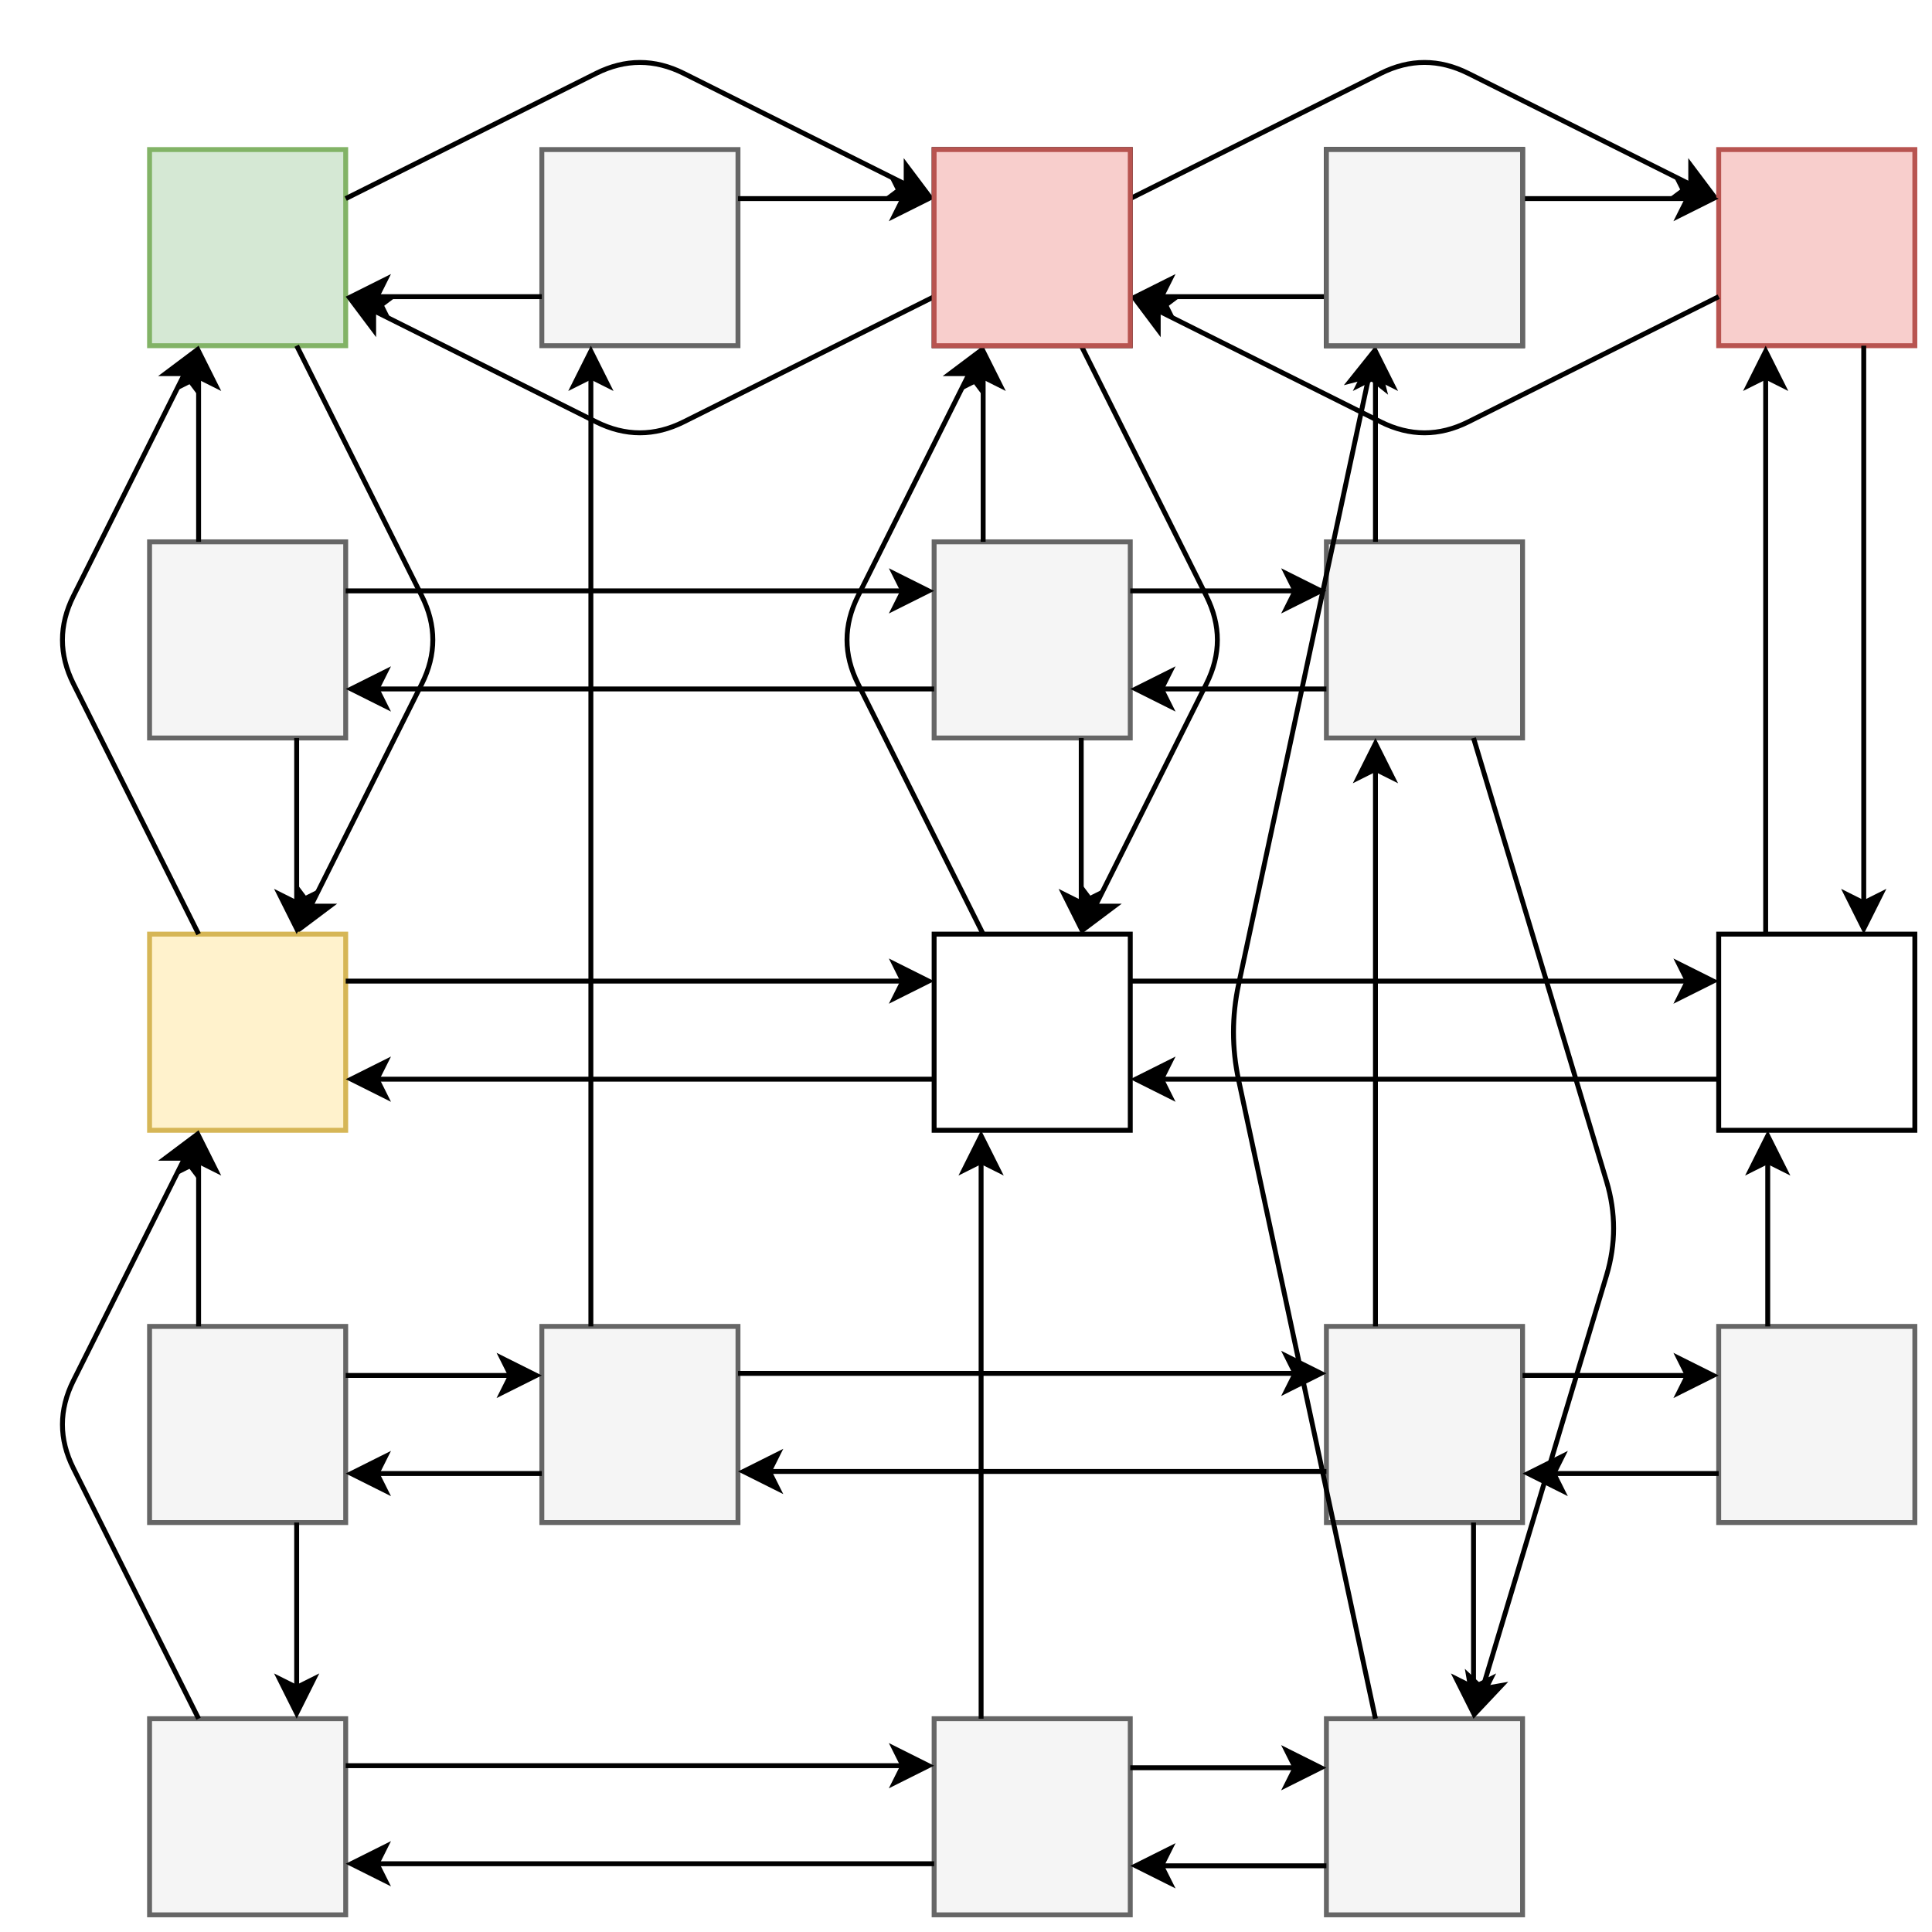 <svg xmlns="http://www.w3.org/2000/svg" xmlns:xlink="http://www.w3.org/1999/xlink" version="1.1" width="394" height="394" viewBox="-0.5 -0.5 394 394" content="&lt;mxfile host=&quot;b6e160ad-41b2-4379-8890-e2a782da25df&quot; modified=&quot;2020-11-08T13:25:01.928Z&quot; agent=&quot;5.0 (Windows NT 10.0; Win64; x64) AppleWebKit/537.36 (KHTML, like Gecko) Code/1.48.2 Chrome/78.0.39.130 Electron/7.3.2 Safari/537.36&quot; etag=&quot;TFAawXWo7lnX6I5RC2j2&quot; version=&quot;13.6.5&quot;&gt;&lt;diagram id=&quot;1wAz6aRcreF62r34UKbt&quot; name=&quot;第 1 页&quot;&gt;7V1bc6s2EP41fs0AQlwe25zT9uXMdCYP7XkkhsRMiclgktj99YWAMKxIjOVFrNU4MxkjQDa7nz7tTfKK3T7tfy+i582PPE6ylWPF+xX7tnIc3+XV/7rh0DRw328aHos0bprsY8Nd+m/SNlpt60saJ7vBhWWeZ2X6PGxc59ttsi4HbVFR5G/Dyx7ybPipz9FjIjXcraNMbv0rjctN0xo4/rH9jyR93IhPtr2wOfMUiYvbJ9ltojh/6/XKvq/YbZHnZfPuaX+bZLXshFya+3774Gz3xYpkW065wWlueI2yl/bZ2u9VHsTDFvnLNk7q660V+/Vtk5bJ3XO0rs++Vdqt2jblU1Yd2dXbhzTLbvMsL97vZTFPgtit2ndlkf+T9M4Ezj3zvOqM/I3bh3hNijLZQ9FUkEryp6QsDtUl4qzXSrOFky2k+3ZUjts2bXp6EW1RC4fHruejxKo3rdDGBejPK8AHXv+NCdB7f9V35Nuy19685hGsY+kTrD1Bssk2/qUeztXROot2u3Q9FGb15MXh71rwNw4Xxz/7J7/tW7U0RwdxtE/L/n3V4c/eqeNd9YG46UOB7/KXYp0M8FJGxWNSDsZgEg9IR1ZKT+h8ROiirUiyqExfh1Q1pon2E/7M0+r7djpnQOfMAcpsnqa9q08toCPXBuDxQUeNDKSO3oHRPfY0rAQIWOlU7vdVbl+uckP1a4dAv8E0/VZaiA69y57rC3Yff+FurjwMj49waXpUBk9oMoV3XLzA3OhwTArv83efz09QuN3n7yOdXz6eBxTumznGVTn87DEOLTgLd4w7HiIS7SES/alItAZI9BGQKKjry5rAtCbQbXoEGmfOgjQ+wbq63gkSSlanj+NMMD2u0McRgCE8Q3IHiZe4r42XmIWKFn+AFmsyWtDdoxGXmIdfaOl3dK49xQLwOcg+U0W+plj2hEnKAVq0marxBF31GUnKRUCGisGsbJ4rkxQtS9t1kTiqM4AE6vg8HCX5fAEyR02IPug2410oW41mPJvgA1+vGQ8lq9OMZ2amKgRg+pwnBhUR0vMsJNLzuL4ZEtXpI2M7CbQQQQYMPHW1A4QdPMFFhkUpiSEDzZmTIAbNc0Rk2IjIoMMZLhtFBghyc58SkSg7Ybp8fxeGipFzKa5jJkvRsmxmY6mp7pwKMiZEhS7yMIJ1sl6PeRj3AXf5p6o+w5OAUReNPpprpm34Ac9TCZUoU7pGr4GbaRt+aAH04bOwBYDmZEq4mymyJlkAyJE1PsEavYjnHx6ccZ6PvXuPz1Q13EXbNfA8x7ChZgv8CP0SoWtowXShvrMrFoEF3iEAefzZYJxjZ984avZt0UTwIOlLC3ZSfSsc+KqlS2w+C5xPsB+XLl3SybMeptVEJzL/QXkEKasJOrDKrM3YiXGIVTMBM0jIrO2hxvDosDatUh0GXTJV1obhuhlZ2yPI2jAKopO1/Qk1JNebqYZ+R2fe6pAs6ooMMvOhAAwVDoIOC1wZpeqwSJEHPA7yjV7ICldB6RxzQvkGxHTHxlzfFvBp1U+ijUPowbnzZXoDTCuRTpzXH6mfNJW1daLFaNaGNX06WTt0jJZssKBkcaOXVGxQARgibOYFWGwWarNBQ3PWi/fnOWLIkBYKwKS1avZ7xnkuNHP9NjFkwES3OmdAiIXzIcNoCwjGijrB6pinMTbVIThPjy03pZV5hJ4Ih3lq1fiRlIOZKeHNkAtOQtx18lRSJyGtcAlMeCtn7KADzOHaC8SdvyzsVX6k+B/mznXyvy20ZqZoYXBBr2hxc8FU5tYOMsM6hIAUzUErV3l2leJ8M82ucDMHhrygw7YdI6fXDo1EgOcypPkVOt5zzq+2mTt9UMOGlHyA1SaqZSuzYgNjrw96URlq2ICVdMoTlgSyGXfkxV3lTsbCGctjil0YicCFwXJj1ZXv0vrmieXyKnAxaIHzqd2+aVnD14kWTIOVzsQztm8irRDRdaLFzIRzMEIuxLbauE64YFq1dLbZHNvNiZqluzhezl5pC2u5XeTQjGtOwTYVjDnhjYhIwtDv2TCT+5qxPMZ2UfeZW9RIJgIGuNelExwVej4YrBur97JP9owJDcxk/bIWMRFofK5OZqkDBYJurC9MaJizpwwRaEAFum6twB5W3DkY5NSnIELGoM1miEDmhGo9HABJwDzRLyZkzAngEYEM3P2dIYHEtT6d2DRCxvliGeQM8+eqDZBYBgLzRL+YkDEnG00EMlKk5AIPyA0W9IC4OcloItD4XJ2XeEDSr8LN6wHxryAaOjSkwJf086/TWUPqa+rGbEpgwFxKtGx4nwgYuHVagZPLl+S+pv6usBIY5l49pGXH4iV/HLKr7v1/VInPKNrqsMjzsg/mSjabH3mc1Ff8Bw==&lt;/diagram&gt;&lt;/mxfile&gt;"><defs><filter id="dropShadow"><feGaussianBlur in="SourceAlpha" stdDeviation="1.7" result="blur"/><feOffset in="blur" dx="3" dy="3" result="offsetBlur"/><feFlood flood-color="#3D4574" flood-opacity="0.4" result="offsetColor"/><feComposite in="offsetColor" in2="offsetBlur" operator="in" result="offsetBlur"/><feBlend in="SourceGraphic" in2="offsetBlur"/></filter></defs><g filter="url(#dropShadow)"><rect x="27" y="27" width="40" height="40" fill="#d5e8d4" stroke="#82b366" pointer-events="all"/><rect x="27" y="107" width="40" height="40" fill="#f5f5f5" stroke="#666666" pointer-events="all"/><path d="M 37 107 L 37 73.37" fill="none" stroke="#000000" stroke-miterlimit="10" pointer-events="stroke"/><path d="M 37 68.12 L 40.5 75.12 L 37 73.37 L 33.5 75.12 Z" fill="#000000" stroke="#000000" stroke-miterlimit="10" pointer-events="all"/><path d="M 57 67 L 82.53 118.06 Q 87 127 82.53 135.94 L 59.85 181.3" fill="none" stroke="#000000" stroke-miterlimit="10" pointer-events="stroke"/><path d="M 57.5 186 L 57.5 178.17 L 59.85 181.3 L 63.76 181.3 Z" fill="#000000" stroke="#000000" stroke-miterlimit="10" pointer-events="all"/><rect x="107" y="27" width="40" height="40" fill="#f5f5f5" stroke="#666666" pointer-events="all"/><path d="M 67 37 L 118.06 11.47 Q 127 7 135.94 11.47 L 181.3 34.15" fill="none" stroke="#000000" stroke-miterlimit="10" pointer-events="stroke"/><path d="M 186 36.5 L 178.17 36.5 L 181.3 34.15 L 181.3 30.24 Z" fill="#000000" stroke="#000000" stroke-miterlimit="10" pointer-events="all"/><path d="M 107 57 L 73.37 57" fill="none" stroke="#000000" stroke-miterlimit="10" pointer-events="stroke"/><path d="M 68.12 57 L 75.12 53.5 L 73.37 57 L 75.12 60.5 Z" fill="#000000" stroke="#000000" stroke-miterlimit="10" pointer-events="all"/><rect x="187" y="27" width="40" height="40" fill="#ffffff" stroke="#000000" pointer-events="all"/><rect x="187" y="107" width="40" height="40" fill="#f5f5f5" stroke="#666666" pointer-events="all"/><path d="M 197 107 L 197 73.37" fill="none" stroke="#000000" stroke-miterlimit="10" pointer-events="stroke"/><path d="M 197 68.12 L 200.5 75.12 L 197 73.37 L 193.5 75.12 Z" fill="#000000" stroke="#000000" stroke-miterlimit="10" pointer-events="all"/><path d="M 217 67 L 242.53 118.06 Q 247 127 242.53 135.94 L 219.85 181.3" fill="none" stroke="#000000" stroke-miterlimit="10" pointer-events="stroke"/><path d="M 217.5 186 L 217.5 178.17 L 219.85 181.3 L 223.76 181.3 Z" fill="#000000" stroke="#000000" stroke-miterlimit="10" pointer-events="all"/><path d="M 147 37 L 180.63 37" fill="none" stroke="#000000" stroke-miterlimit="10" pointer-events="stroke"/><path d="M 185.88 37 L 178.88 40.5 L 180.63 37 L 178.88 33.5 Z" fill="#000000" stroke="#000000" stroke-miterlimit="10" pointer-events="all"/><path d="M 187 57 L 135.94 82.53 Q 127 87 118.06 82.53 L 72.7 59.85" fill="none" stroke="#000000" stroke-miterlimit="10" pointer-events="stroke"/><path d="M 68 57.5 L 75.83 57.5 L 72.7 59.85 L 72.7 63.76 Z" fill="#000000" stroke="#000000" stroke-miterlimit="10" pointer-events="all"/><rect x="267" y="27" width="40" height="40" fill="#ffffff" stroke="#000000" pointer-events="all"/><rect x="267" y="107" width="40" height="40" fill="#f5f5f5" stroke="#666666" pointer-events="all"/><path d="M 277 107 L 277 73.37" fill="none" stroke="#000000" stroke-miterlimit="10" pointer-events="stroke"/><path d="M 277 68.12 L 280.5 75.12 L 277 73.37 L 273.5 75.12 Z" fill="#000000" stroke="#000000" stroke-miterlimit="10" pointer-events="all"/><path d="M 227 117 L 260.63 117" fill="none" stroke="#000000" stroke-miterlimit="10" pointer-events="stroke"/><path d="M 265.88 117 L 258.88 120.5 L 260.63 117 L 258.88 113.5 Z" fill="#000000" stroke="#000000" stroke-miterlimit="10" pointer-events="all"/><path d="M 267 137 L 233.37 137" fill="none" stroke="#000000" stroke-miterlimit="10" pointer-events="stroke"/><path d="M 228.12 137 L 235.12 133.5 L 233.37 137 L 235.12 140.5 Z" fill="#000000" stroke="#000000" stroke-miterlimit="10" pointer-events="all"/><path d="M 227 37 L 278.06 11.47 Q 287 7 295.94 11.47 L 341.3 34.15" fill="none" stroke="#000000" stroke-miterlimit="10" pointer-events="stroke"/><path d="M 346 36.5 L 338.17 36.5 L 341.3 34.15 L 341.3 30.24 Z" fill="#000000" stroke="#000000" stroke-miterlimit="10" pointer-events="all"/><path d="M 267 57 L 233.37 57" fill="none" stroke="#000000" stroke-miterlimit="10" pointer-events="stroke"/><path d="M 228.12 57 L 235.12 53.5 L 233.37 57 L 235.12 60.5 Z" fill="#000000" stroke="#000000" stroke-miterlimit="10" pointer-events="all"/><rect x="347" y="27" width="40" height="40" fill="#f8cecc" stroke="#b85450" pointer-events="all"/><path d="M 307 37 L 340.63 37" fill="none" stroke="#000000" stroke-miterlimit="10" pointer-events="stroke"/><path d="M 345.88 37 L 338.88 40.5 L 340.63 37 L 338.88 33.5 Z" fill="#000000" stroke="#000000" stroke-miterlimit="10" pointer-events="all"/><path d="M 347 57 L 295.94 82.53 Q 287 87 278.06 82.53 L 232.7 59.85" fill="none" stroke="#000000" stroke-miterlimit="10" pointer-events="stroke"/><path d="M 228 57.5 L 235.83 57.5 L 232.7 59.85 L 232.7 63.76 Z" fill="#000000" stroke="#000000" stroke-miterlimit="10" pointer-events="all"/><rect x="27" y="187" width="40" height="40" fill="#fff2cc" stroke="#d6b656" pointer-events="all"/><path d="M 37 187 L 11.47 135.94 Q 7 127 11.47 118.06 L 34.15 72.7" fill="none" stroke="#000000" stroke-miterlimit="10" pointer-events="stroke"/><path d="M 36.5 68 L 36.5 75.83 L 34.15 72.7 L 30.24 72.7 Z" fill="#000000" stroke="#000000" stroke-miterlimit="10" pointer-events="all"/><path d="M 57 147 L 57 180.63" fill="none" stroke="#000000" stroke-miterlimit="10" pointer-events="stroke"/><path d="M 57 185.88 L 53.5 178.88 L 57 180.63 L 60.5 178.88 Z" fill="#000000" stroke="#000000" stroke-miterlimit="10" pointer-events="all"/><rect x="187" y="187" width="40" height="40" fill="#ffffff" stroke="#000000" pointer-events="all"/><path d="M 197 187 L 171.47 135.94 Q 167 127 171.47 118.06 L 194.15 72.7" fill="none" stroke="#000000" stroke-miterlimit="10" pointer-events="stroke"/><path d="M 196.5 68 L 196.5 75.83 L 194.15 72.7 L 190.24 72.7 Z" fill="#000000" stroke="#000000" stroke-miterlimit="10" pointer-events="all"/><path d="M 217 147 L 217 180.63" fill="none" stroke="#000000" stroke-miterlimit="10" pointer-events="stroke"/><path d="M 217 185.88 L 213.5 178.88 L 217 180.63 L 220.5 178.88 Z" fill="#000000" stroke="#000000" stroke-miterlimit="10" pointer-events="all"/><rect x="347" y="187" width="40" height="40" fill="#ffffff" stroke="#000000" pointer-events="all"/><rect x="27" y="267" width="40" height="40" fill="#f5f5f5" stroke="#666666" pointer-events="all"/><path d="M 37 267 L 37 233.37" fill="none" stroke="#000000" stroke-miterlimit="10" pointer-events="stroke"/><path d="M 37 228.12 L 40.5 235.12 L 37 233.37 L 33.5 235.12 Z" fill="#000000" stroke="#000000" stroke-miterlimit="10" pointer-events="all"/><rect x="107" y="267" width="40" height="40" fill="#f5f5f5" stroke="#666666" pointer-events="all"/><path d="M 67 277 L 100.63 277" fill="none" stroke="#000000" stroke-miterlimit="10" pointer-events="stroke"/><path d="M 105.88 277 L 98.88 280.5 L 100.63 277 L 98.88 273.5 Z" fill="#000000" stroke="#000000" stroke-miterlimit="10" pointer-events="all"/><path d="M 107 297 L 73.37 297" fill="none" stroke="#000000" stroke-miterlimit="10" pointer-events="stroke"/><path d="M 68.12 297 L 75.12 293.5 L 73.37 297 L 75.12 300.5 Z" fill="#000000" stroke="#000000" stroke-miterlimit="10" pointer-events="all"/><rect x="267" y="267" width="40" height="40" fill="#f5f5f5" stroke="#666666" pointer-events="all"/><rect x="347" y="267" width="40" height="40" fill="#f5f5f5" stroke="#666666" pointer-events="all"/><path d="M 357 267 L 357 233.37" fill="none" stroke="#000000" stroke-miterlimit="10" pointer-events="stroke"/><path d="M 357 228.12 L 360.5 235.12 L 357 233.37 L 353.5 235.12 Z" fill="#000000" stroke="#000000" stroke-miterlimit="10" pointer-events="all"/><path d="M 307 277 L 340.63 277" fill="none" stroke="#000000" stroke-miterlimit="10" pointer-events="stroke"/><path d="M 345.88 277 L 338.88 280.5 L 340.63 277 L 338.88 273.5 Z" fill="#000000" stroke="#000000" stroke-miterlimit="10" pointer-events="all"/><path d="M 347 297 L 313.37 297" fill="none" stroke="#000000" stroke-miterlimit="10" pointer-events="stroke"/><path d="M 308.12 297 L 315.12 293.5 L 313.37 297 L 315.12 300.5 Z" fill="#000000" stroke="#000000" stroke-miterlimit="10" pointer-events="all"/><rect x="27" y="347" width="40" height="40" fill="#f5f5f5" stroke="#666666" pointer-events="all"/><path d="M 37 347 L 11.47 295.94 Q 7 287 11.47 278.06 L 34.15 232.7" fill="none" stroke="#000000" stroke-miterlimit="10" pointer-events="stroke"/><path d="M 36.5 228 L 36.5 235.83 L 34.15 232.7 L 30.24 232.7 Z" fill="#000000" stroke="#000000" stroke-miterlimit="10" pointer-events="all"/><path d="M 57 307 L 57 340.63" fill="none" stroke="#000000" stroke-miterlimit="10" pointer-events="stroke"/><path d="M 57 345.88 L 53.5 338.88 L 57 340.63 L 60.5 338.88 Z" fill="#000000" stroke="#000000" stroke-miterlimit="10" pointer-events="all"/><rect x="187" y="347" width="40" height="40" fill="#f5f5f5" stroke="#666666" pointer-events="all"/><rect x="267" y="347" width="40" height="40" fill="#f5f5f5" stroke="#666666" pointer-events="all"/><path d="M 277 347 L 249.1 216.78 Q 247 207 249.1 197.22 L 275.67 73.23" fill="none" stroke="#000000" stroke-miterlimit="10" pointer-events="stroke"/><path d="M 276.77 68.09 L 278.72 75.67 L 275.67 73.23 L 271.88 74.2 Z" fill="#000000" stroke="#000000" stroke-miterlimit="10" pointer-events="all"/><path d="M 297 307 L 297 340.63" fill="none" stroke="#000000" stroke-miterlimit="10" pointer-events="stroke"/><path d="M 297 345.88 L 293.5 338.88 L 297 340.63 L 300.5 338.88 Z" fill="#000000" stroke="#000000" stroke-miterlimit="10" pointer-events="all"/><path d="M 227 357 L 260.63 357" fill="none" stroke="#000000" stroke-miterlimit="10" pointer-events="stroke"/><path d="M 265.88 357 L 258.88 360.5 L 260.63 357 L 258.88 353.5 Z" fill="#000000" stroke="#000000" stroke-miterlimit="10" pointer-events="all"/><path d="M 267 377 L 233.37 377" fill="none" stroke="#000000" stroke-miterlimit="10" pointer-events="stroke"/><path d="M 228.12 377 L 235.12 373.5 L 233.37 377 L 235.12 380.5 Z" fill="#000000" stroke="#000000" stroke-miterlimit="10" pointer-events="all"/><path d="M 117 267 L 117 73.37" fill="none" stroke="#000000" stroke-miterlimit="10" pointer-events="stroke"/><path d="M 117 68.12 L 120.5 75.12 L 117 73.37 L 113.5 75.12 Z" fill="#000000" stroke="#000000" stroke-miterlimit="10" pointer-events="all"/><path d="M 67 117 L 180.63 117" fill="none" stroke="#000000" stroke-miterlimit="10" pointer-events="stroke"/><path d="M 185.88 117 L 178.88 120.5 L 180.63 117 L 178.88 113.5 Z" fill="#000000" stroke="#000000" stroke-miterlimit="10" pointer-events="all"/><path d="M 187 137 L 73.37 137" fill="none" stroke="#000000" stroke-miterlimit="10" pointer-events="stroke"/><path d="M 68.12 137 L 75.12 133.5 L 73.37 137 L 75.12 140.5 Z" fill="#000000" stroke="#000000" stroke-miterlimit="10" pointer-events="all"/><path d="M 277 267 L 277 153.37" fill="none" stroke="#000000" stroke-miterlimit="10" pointer-events="stroke"/><path d="M 277 148.12 L 280.5 155.12 L 277 153.37 L 273.5 155.12 Z" fill="#000000" stroke="#000000" stroke-miterlimit="10" pointer-events="all"/><path d="M 297 147 L 324.13 237.42 Q 327 247 324.13 256.58 L 298.83 340.9" fill="none" stroke="#000000" stroke-miterlimit="10" pointer-events="stroke"/><path d="M 297.32 345.93 L 295.98 338.22 L 298.83 340.9 L 302.69 340.23 Z" fill="#000000" stroke="#000000" stroke-miterlimit="10" pointer-events="all"/><path d="M 196.58 347 L 196.58 233.37" fill="none" stroke="#000000" stroke-miterlimit="10" pointer-events="stroke"/><path d="M 196.58 228.12 L 200.08 235.12 L 196.58 233.37 L 193.08 235.12 Z" fill="#000000" stroke="#000000" stroke-miterlimit="10" pointer-events="all"/><path d="M 67 196.58 L 180.63 196.58" fill="none" stroke="#000000" stroke-miterlimit="10" pointer-events="stroke"/><path d="M 185.88 196.58 L 178.88 200.08 L 180.63 196.58 L 178.88 193.08 Z" fill="#000000" stroke="#000000" stroke-miterlimit="10" pointer-events="all"/><path d="M 187 216.58 L 73.37 216.58" fill="none" stroke="#000000" stroke-miterlimit="10" pointer-events="stroke"/><path d="M 68.12 216.58 L 75.12 213.08 L 73.37 216.58 L 75.12 220.08 Z" fill="#000000" stroke="#000000" stroke-miterlimit="10" pointer-events="all"/><path d="M 67 356.58 L 180.63 356.58" fill="none" stroke="#000000" stroke-miterlimit="10" pointer-events="stroke"/><path d="M 185.88 356.58 L 178.88 360.08 L 180.63 356.58 L 178.88 353.08 Z" fill="#000000" stroke="#000000" stroke-miterlimit="10" pointer-events="all"/><path d="M 187 376.58 L 73.37 376.58" fill="none" stroke="#000000" stroke-miterlimit="10" pointer-events="stroke"/><path d="M 68.12 376.58 L 75.12 373.08 L 73.37 376.58 L 75.12 380.08 Z" fill="#000000" stroke="#000000" stroke-miterlimit="10" pointer-events="all"/><path d="M 147 276.58 L 260.63 276.58" fill="none" stroke="#000000" stroke-miterlimit="10" pointer-events="stroke"/><path d="M 265.88 276.58 L 258.88 280.08 L 260.63 276.58 L 258.88 273.08 Z" fill="#000000" stroke="#000000" stroke-miterlimit="10" pointer-events="all"/><path d="M 267 296.58 L 153.37 296.58" fill="none" stroke="#000000" stroke-miterlimit="10" pointer-events="stroke"/><path d="M 148.12 296.58 L 155.12 293.08 L 153.37 296.58 L 155.12 300.08 Z" fill="#000000" stroke="#000000" stroke-miterlimit="10" pointer-events="all"/><path d="M 227 196.58 L 340.63 196.58" fill="none" stroke="#000000" stroke-miterlimit="10" pointer-events="stroke"/><path d="M 345.88 196.58 L 338.88 200.08 L 340.63 196.58 L 338.88 193.08 Z" fill="#000000" stroke="#000000" stroke-miterlimit="10" pointer-events="all"/><path d="M 347 216.58 L 233.37 216.58" fill="none" stroke="#000000" stroke-miterlimit="10" pointer-events="stroke"/><path d="M 228.12 216.58 L 235.12 213.08 L 233.37 216.58 L 235.12 220.08 Z" fill="#000000" stroke="#000000" stroke-miterlimit="10" pointer-events="all"/><path d="M 356.58 187 L 356.58 73.37" fill="none" stroke="#000000" stroke-miterlimit="10" pointer-events="stroke"/><path d="M 356.58 68.12 L 360.08 75.12 L 356.58 73.37 L 353.08 75.12 Z" fill="#000000" stroke="#000000" stroke-miterlimit="10" pointer-events="all"/><path d="M 376.58 67 L 376.58 180.63" fill="none" stroke="#000000" stroke-miterlimit="10" pointer-events="stroke"/><path d="M 376.58 185.88 L 373.08 178.88 L 376.58 180.63 L 380.08 178.88 Z" fill="#000000" stroke="#000000" stroke-miterlimit="10" pointer-events="all"/><rect x="187" y="27" width="40" height="40" fill="#f8cecc" stroke="#b85450" pointer-events="all"/><rect x="267" y="27" width="40" height="40" fill="#f5f5f5" stroke="#666666" pointer-events="all"/></g></svg>